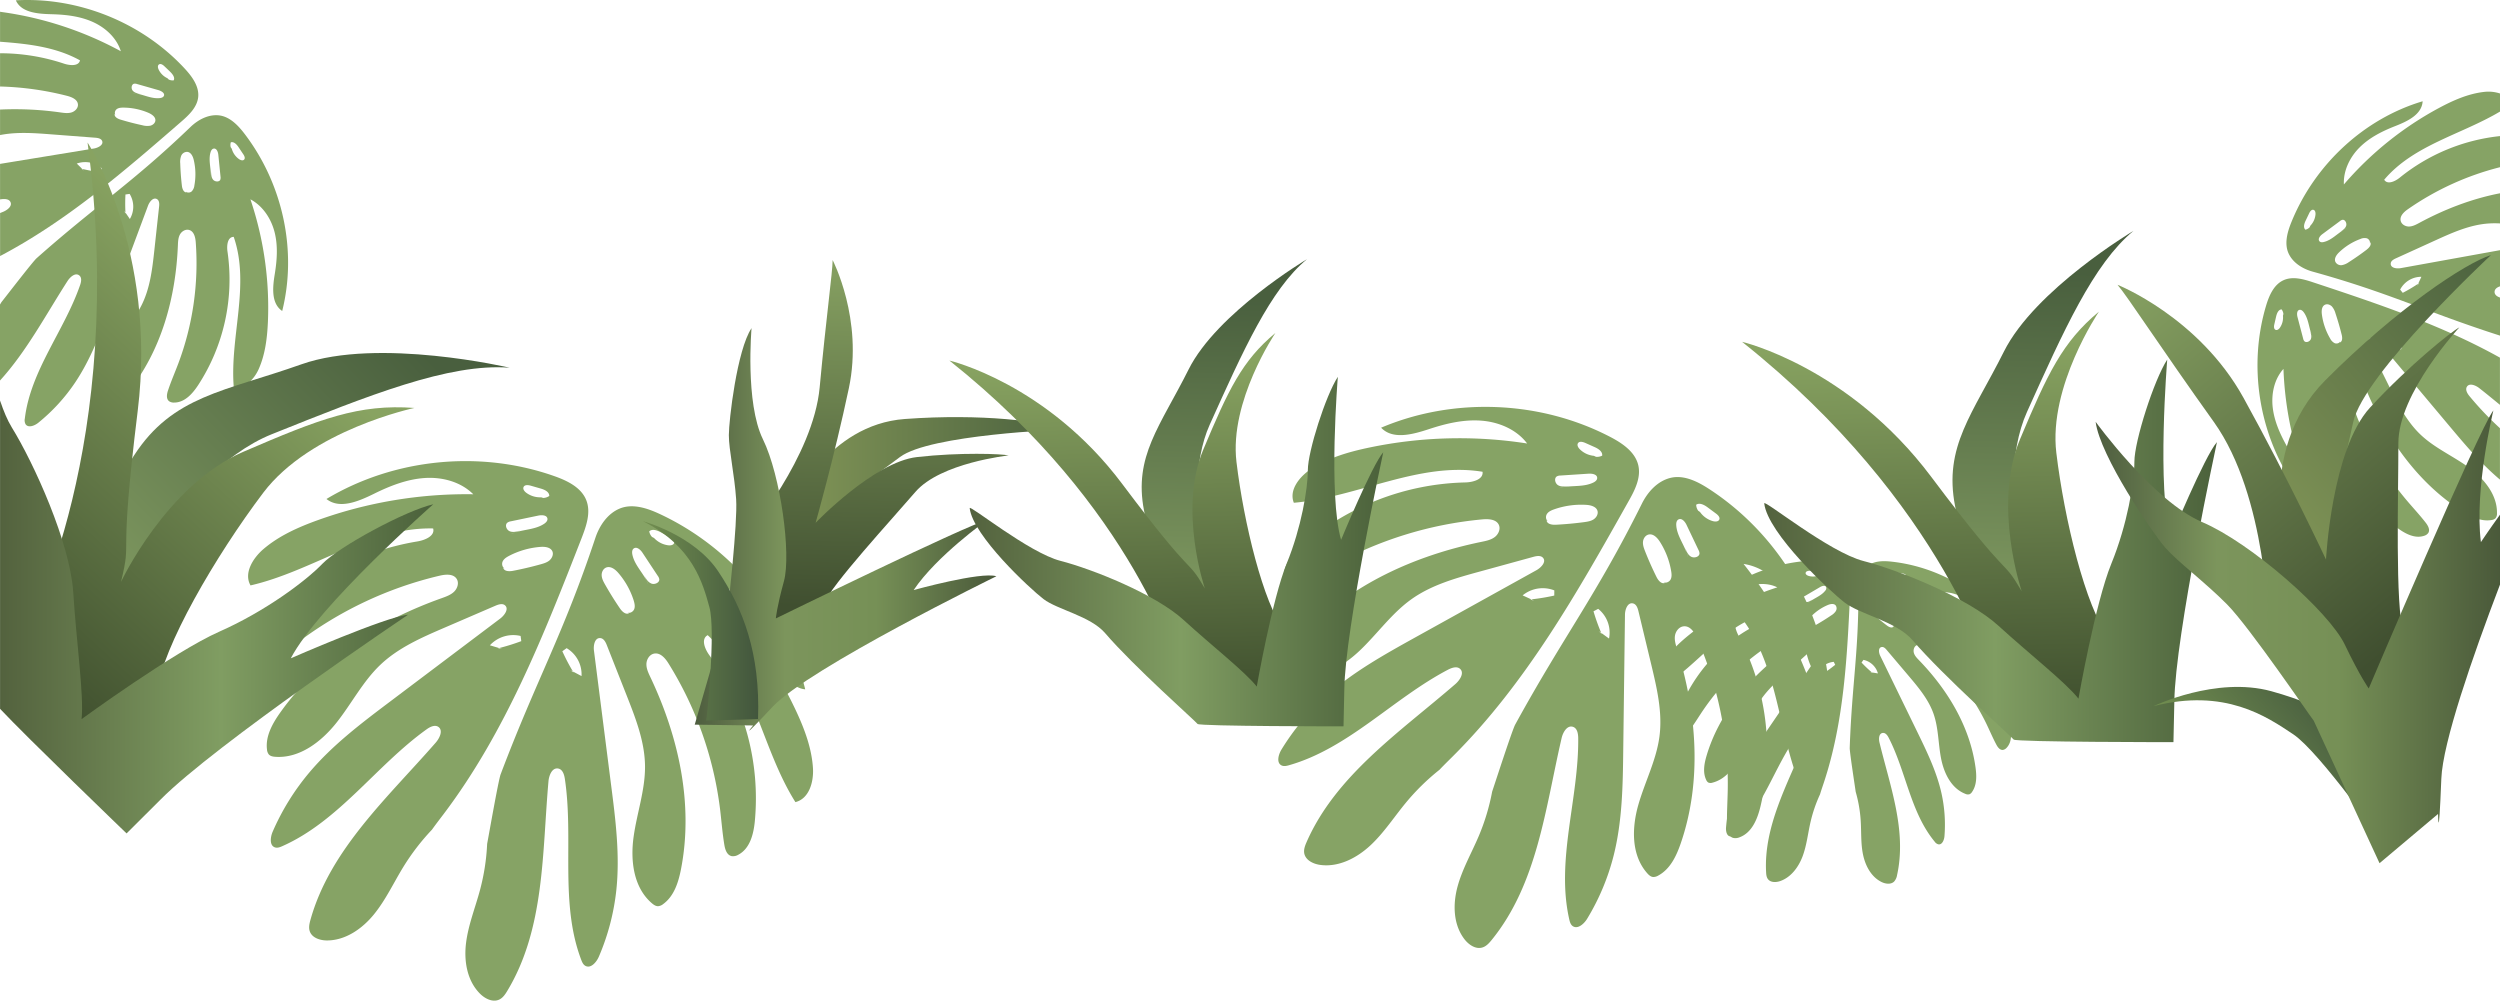<svg id="Layer_13" data-name="Layer 13" xmlns="http://www.w3.org/2000/svg" xmlns:xlink="http://www.w3.org/1999/xlink" viewBox="0 0 1916.71 767.17"><defs><linearGradient id="linear-gradient" x1="603.96" y1="904.43" x2="814.9" y2="904.43" gradientUnits="userSpaceOnUse"><stop offset="0" stop-color="#829657"/><stop offset="1" stop-color="#4c623f"/></linearGradient><linearGradient id="linear-gradient-2" x1="671.36" y1="993.03" x2="677.51" y2="738.15" gradientUnits="userSpaceOnUse"><stop offset="0" stop-color="#404f30"/><stop offset="1" stop-color="#849e60"/></linearGradient><linearGradient id="linear-gradient-3" x1="532.64" y1="932.91" x2="763.92" y2="932.91" gradientUnits="userSpaceOnUse"><stop offset="0" stop-color="#4e5d3f"/><stop offset="0.3" stop-color="#7c955c"/><stop offset="0.6" stop-color="#769056"/><stop offset="1" stop-color="#4a593a"/></linearGradient><linearGradient id="linear-gradient-4" x1="492.86" y1="1003" x2="581.31" y2="1003" gradientUnits="userSpaceOnUse"><stop offset="0" stop-color="#728f50"/><stop offset="1" stop-color="#42563d"/></linearGradient><linearGradient id="linear-gradient-5" x1="933.24" y1="998.38" x2="940.35" y2="754.14" gradientUnits="userSpaceOnUse"><stop offset="0" stop-color="#819b61"/><stop offset="1" stop-color="#495f3e"/></linearGradient><linearGradient id="linear-gradient-6" x1="854.25" y1="804.81" x2="860.28" y2="1065.32" gradientUnits="userSpaceOnUse"><stop offset="0" stop-color="#88a361"/><stop offset="1" stop-color="#3f4f2e"/></linearGradient><linearGradient id="linear-gradient-7" x1="743.4" y1="949.85" x2="1060.47" y2="949.85" gradientUnits="userSpaceOnUse"><stop offset="0" stop-color="#53623e"/><stop offset="0.51" stop-color="#809d62"/><stop offset="1" stop-color="#4b613b"/></linearGradient><linearGradient id="linear-gradient-8" x1="1560.38" y1="1002.47" x2="1568.16" y2="735.1" xlink:href="#linear-gradient-5"/><linearGradient id="linear-gradient-9" x1="1473.91" y1="790.57" x2="1480.5" y2="1075.75" xlink:href="#linear-gradient-6"/><linearGradient id="linear-gradient-10" x1="1352.56" y1="949.34" x2="1699.65" y2="949.34" xlink:href="#linear-gradient-7"/><linearGradient id="linear-gradient-11" x1="1680.79" y1="1110.89" x2="1957.15" y2="1110.89" gradientTransform="translate(-255.67 1211.85) rotate(-40.9)" xlink:href="#linear-gradient"/><linearGradient id="linear-gradient-12" x1="1769.1" y1="1226.97" x2="1777.15" y2="893.05" gradientTransform="translate(-255.67 1211.85) rotate(-40.9)" xlink:href="#linear-gradient-2"/><linearGradient id="linear-gradient-13" x1="1535.23" y1="1240.04" x2="1651.11" y2="1240.04" gradientTransform="translate(-255.67 1211.85) rotate(-40.9)" xlink:href="#linear-gradient-4"/><linearGradient id="linear-gradient-14" x1="1606.65" y1="1015.23" x2="1916.67" y2="1015.23" xlink:href="#linear-gradient-3"/><linearGradient id="linear-gradient-15" x1="139.26" y1="898.22" x2="148.41" y2="583.85" gradientTransform="translate(606.11 256.65) rotate(43.91)" xlink:href="#linear-gradient-5"/><linearGradient id="linear-gradient-16" x1="37.59" y1="649.07" x2="45.35" y2="984.38" gradientTransform="translate(606.11 256.65) rotate(43.91)" xlink:href="#linear-gradient-6"/><linearGradient id="linear-gradient-17" x1="-0.04" y1="1000.03" x2="332.14" y2="1000.03" xlink:href="#linear-gradient-7"/></defs><title>jungle_leaves</title><g id="leaves_2" data-name="leaves 2"><path d="M1256,883.68c-2.4-10.19-12.1-16.79-21.38-21.64-53.7-28-120-30.74-175.78-7.13,8.91,9.47,24.43,5.13,36.78,1.06,12.87-4.24,26.35-7.46,39.86-6.47s27.17,6.7,35.32,17.52a337.35,337.35,0,0,0-121,3.11c-15.44,3.23-30.91,7.66-44.21,16.14-9,5.76-17.67,16.26-13.66,26.2,49-4.27,96.13-31.72,144.68-23.77.77,5.88-7.41,8.06-13.35,8.18a197.08,197.08,0,0,0-125.23,48.78c-7.5,6.62-15.06,15.37-13.73,25.28a7.39,7.39,0,0,0,2,4.51c2.71,2.53,7.08,1.1,10.39-.57,8.45-4.28,16.48-9.32,24.75-14A290.37,290.37,0,0,1,1136.5,925.2c4.7-.43,10.58-.11,12.58,4.17,1.52,3.27-.32,7.31-3.22,9.46s-6.57,2.88-10.11,3.61c-50.36,10.34-99.62,32.27-134.89,69.68-7,7.47-13.8,16.34-14,26.59a6.8,6.8,0,0,0,.9,4c1,1.46,2.86,2,4.59,2.42,18.2,3.91,36.55-6.47,50.05-19.28s24.4-28.49,39.54-39.33c15.46-11.07,34.22-16.3,52.56-21.32l41.13-11.29c2.5-.68,5.61-1.2,7.32.75,2.73,3.11-1.41,7.49-5,9.5l-92.58,51.34c-24,13.33-48.27,26.81-68.72,45.14a183.76,183.76,0,0,0-34.19,41c-2.43,4-4.06,10.33.17,12.25,1.74.79,3.77.32,5.61-.2,45.74-13.07,79.68-51.08,121.8-73.2,3-1.56,6.91-2.93,9.37-.65,3.41,3.15-.2,8.65-3.71,11.69-42.32,36.63-91.53,69.82-114,121.09-1.19,2.73-2.33,5.69-1.79,8.62,1,5.26,6.81,8.11,12.11,8.86,14.09,2,28.08-5.18,38.51-14.86s18.2-21.81,27.27-32.78a173.79,173.79,0,0,1,25.8-25.29c3.37-3.57,6.91-7,10.37-10.46,56.08-55.92,95.58-125.93,134.35-195C1253.22,903.11,1258.27,893.36,1256,883.68Zm-62.3,8.49a6,6,0,0,1,2.66-.59l21.61-1.42c2.76-.18,6.57.56,6.53,3.32,0,1.65-1.57,2.83-3.06,3.54-7,3.34-15.16,2.17-22.79,3.43l-3.53.79a26.84,26.84,0,0,1,3.53-.79l4.07-.92c-2.75.47-5.76.9-8.17-.5S1191.27,893.56,1193.68,892.17Zm-2.11,91.44a165.26,165.26,0,0,1-17.56,2.91l2.13,1-3-.87.89-.1-6.72-3.09a24.33,24.33,0,0,1,24.31-3.82Zm30.16-58.41c-2.13,1.37-4.73,1.77-7.24,2.11q-10.83,1.44-21.75,2c-2.85.15-6.59-.43-7.08-3.24l1.39.72c-2-.9-2.32-3.88-1.1-5.74s3.4-2.8,5.49-3.54a62.7,62.7,0,0,1,24.67-3.44c3.5.22,7.71,1.33,8.63,4.71C1225.4,921.21,1223.86,923.83,1221.73,925.2Zm6.59-48.87a8.63,8.63,0,0,1-4.79.89l-1.56-.74a17.7,17.7,0,0,1-10.84-5.07c-1.24-1.24-2.33-3.18-1.36-4.64,1.12-1.67,3.68-1,5.51-.22l7.17,3.2C1225.34,871,1228.75,873.2,1228.32,876.33Z" transform="translate(0.04 -527)" style="fill:#86a365"/><path d="M1336.72,959.36c13.7,2,25.46,11.15,32.91,22.37s11.09,24.37,13.51,37.47c2.33,12.58,5.95,28,18.8,31.31-5.81-59.23-40.39-115.28-91.7-148.64-8.87-5.77-19.51-11.08-29.85-8.41-9.84,2.54-17.22,10.83-21.62,19.69-35.24,70.84-59.68,101-97.16,169.42-2.31,4.23-16.07,46.77-17.64,51.35A166,166,0,0,1,1133.7,1168c-5.48,12.94-12.64,25.31-16.29,38.83s-3.31,29,5.3,40.22c3.24,4.23,8.65,8,13.85,6.34,2.9-.9,5-3.26,6.9-5.56,35.28-43.29,41.3-101.28,53.76-154.92,1-4.45,4.23-10.12,8.73-8.65,3.24,1.07,3.92,5.12,4,8.41.52,46.7-17.26,93.74-6.83,139.37.42,1.83,1,3.8,2.54,4.94,3.78,2.76,8.72-1.61,11.12-5.55a176.71,176.71,0,0,0,20.38-48.67c6.58-26.22,7-53.46,7.31-80.43q.66-52,1.33-103.94c0-4.07,2-9.69,6.12-8.77,2.58.57,3.62,3.5,4.21,6q4.9,20.4,9.8,40.81c4.36,18.19,8.76,36.85,6.29,55.37-2.42,18.13-11.24,34.84-16.24,52.48s-5.44,38.34,6.91,52.25c1.18,1.33,2.61,2.65,4.41,2.84a7.14,7.14,0,0,0,4-1.08c9.15-4.92,13.86-14.9,17.17-24.45,16.59-47.91,12.44-100.71-2.68-149.06-1.06-3.4-2.19-6.91-1.65-10.42s3.27-7,6.95-7.19c4.83-.27,8,4.67,9.87,8.94a275.1,275.1,0,0,1,23.64,116.11c-.16,9.3-.8,18.59-.56,27.89.1,3.64.93,8.08,4.53,9.25a7.87,7.87,0,0,0,5-.4c9.58-3.47,13.79-14.08,16.11-23.65a186.58,186.58,0,0,0-16.82-131c-2.77-5.18-4.78-13.27.89-15.35,30.71,38.28,28.85,91.79,48.79,136.15,10.89-1.17,16.15-13.53,17-24,1.18-15.45-2.33-30.88-6.91-45.74A326.5,326.5,0,0,0,1336.72,959.36Zm-103.14,57.22-6-4.37.33.82-2.24-2.2,1.91,1.38a154.85,154.85,0,0,1-5.91-16.53l3.59-1.89A23.35,23.35,0,0,1,1233.58,1016.58Zm47.14-45.19c-1.08,1.92-3.91,3.06-5.71,1.73l1.33.87c-2.77.88-5.1-2.09-6.35-4.61q-4.82-9.69-8.77-19.73c-.92-2.33-1.81-4.76-1.61-7.24s1.81-5,4.34-5.6c3.49-.78,6.53,2.34,8.43,5.26a60,60,0,0,1,8.86,22.93C1281.59,967.15,1281.79,969.48,1280.72,971.39Zm15.65-17.66c-2.43-1.43-3.5-4.23-4.42-6.82l1.16,3.94a29.09,29.09,0,0,1,1,3.42l-1-3.42c-2.57-7.18-7.6-13.72-8-21.3-.08-1.61.23-3.51,1.7-4.29,2.47-1.32,5,1.63,6.16,4.1l9.21,19.34a5.83,5.83,0,0,1,.76,2.57C1302.88,954,1298.81,955.16,1296.37,953.73ZM1318,925.54c-.84,1.51-3.12,1.48-4.84,1a18.11,18.11,0,0,1-9.83-7l-1.41-1a8.35,8.35,0,0,1-1.53-4.55c2.61-1.84,6.21.1,8.78,2l6.36,4.71C1317.18,921.88,1319,923.8,1318,925.54Z" transform="translate(0.04 -527)" style="fill:#86a365"/><path d="M449.5,910.62c-3.79-9.76-14.31-14.94-24.18-18.45-57.08-20.31-123.1-13.75-175.07,17.39,10.15,8.14,24.91,1.69,36.58-4.06,12.15-6,25.05-11.06,38.57-12s27.84,2.86,37.41,12.44a337.26,337.26,0,0,0-119.35,19.91c-14.84,5.35-29.54,11.89-41.53,22.13-8.15,7-15.24,18.56-9.89,27.85,47.94-11,90.79-44.78,140-43.67,1.58,5.72-6.22,9-12.08,9.95a197.18,197.18,0,0,0-117.23,65.73c-6.51,7.6-12.78,17.32-10.08,27a7.39,7.39,0,0,0,2.58,4.19c3,2.12,7.17.1,10.21-2,7.77-5.41,15-11.52,22.56-17.26a290.41,290.41,0,0,1,109-51.39c4.61-1.08,10.47-1.58,13.05,2.39,2,3,.69,7.28-1.88,9.81s-6.1,3.77-9.5,5c-48.44,17.24-94.17,45.82-123.89,87.77-5.92,8.37-11.39,18.1-10.12,28.28a6.77,6.77,0,0,0,1.44,3.84c1.21,1.3,3.12,1.63,4.89,1.76,18.57,1.34,35.29-11.49,46.88-26.06s20.19-31.61,33.68-44.45c13.77-13.11,31.62-20.9,49.08-28.43l39.16-16.89c2.39-1,5.39-2,7.36-.29,3.14,2.71-.36,7.62-3.66,10.12l-84.54,63.72c-21.93,16.54-44.07,33.26-61.78,54.26a184.33,184.33,0,0,0-28.14,45.4c-1.85,4.27-2.58,10.8,1.88,12.11,1.83.54,3.77-.2,5.52-1,43.48-19.3,71.8-61.66,110.43-89.43,2.72-2,6.44-3.86,9.19-2,3.81,2.65,1,8.6-2.05,12.1-36.81,42.16-80.92,81.87-96,135.77-.8,2.87-1.51,6-.57,8.78,1.69,5.07,7.87,7.09,13.22,7.09,14.23,0,27.09-9,36.07-20.07s15-24.13,22.44-36.25a174.39,174.39,0,0,1,22-28.64c2.84-4,5.87-7.9,8.82-11.8,47.76-63.18,77.13-138,105.92-211.77C449.47,930.25,453.11,919.9,449.5,910.62ZM389,927.69a6.1,6.1,0,0,1,2.55-1l21.2-4.41c2.71-.56,6.58-.36,6.93,2.38.21,1.64-1.16,3-2.54,3.93-6.43,4.28-14.71,4.26-22.09,6.57l-3.39,1.27a29.42,29.42,0,0,1,3.39-1.27l3.9-1.47c-2.65.84-5.58,1.68-8.16.63S386.79,929.41,389,927.69Zm10.63,90.86a162.26,162.26,0,0,1-17,5.31l2.25.68-3.11-.45.86-.23-7.08-2.12a24.33,24.33,0,0,1,23.54-7.16C399.27,1015.9,399.45,1017.22,399.62,1018.55Zm21.74-62c-1.92,1.65-4.43,2.41-6.88,3.09q-10.51,2.94-21.26,5c-2.8.54-6.59.49-7.46-2.22l1.48.52c-2.13-.61-2.84-3.53-1.89-5.53s3-3.25,4.94-4.27a62.43,62.43,0,0,1,24-6.84c3.49-.27,7.81.24,9.19,3.46C424.44,952,423.28,954.85,421.36,956.51Zm-.28-49.31a8.67,8.67,0,0,1-4.61,1.54l-1.65-.51a17.74,17.74,0,0,1-11.44-3.51c-1.4-1.06-2.75-2.83-2-4.41.87-1.81,3.49-1.54,5.42-1l7.55,2.17C417.4,902.37,421.08,904,421.08,907.2Z" transform="translate(0.04 -527)" style="fill:#86a365"/><path d="M540,974.34c13.85.07,26.77,7.5,35.71,17.57s14.36,22.59,18.59,35.23c4.05,12.13,9.79,26.9,23,28.38-14-57.84-56-108.54-111.49-134.43-9.58-4.48-20.86-8.26-30.73-4.18-9.38,3.88-15.54,13.13-18.67,22.51-25,75.06-45.05,108.31-72.64,181.29-1.7,4.51-9.4,48.55-10.33,53.3a166,166,0,0,1-5.42,35.18c-3.63,13.58-9,26.83-10.74,40.72s.76,29.14,10.85,39.09c3.8,3.74,9.67,6.67,14.6,4.35,2.75-1.3,4.51-3.92,6.05-6.47,28.92-47.77,26.81-106,31.69-160.88.4-4.55,2.78-10.62,7.44-9.78,3.36.6,4.59,4.52,5.09,7.77,7,46.18-4.05,95.24,12.62,139,.67,1.75,1.5,3.63,3.2,4.54,4.13,2.21,8.42-2.81,10.24-7a176.88,176.88,0,0,0,13.42-51c2.86-26.88-.55-53.91-4-80.67q-6.57-51.55-13.15-103.11c-.51-4,.63-9.87,4.84-9.54,2.64.21,4.08,3,5,5.34q7.69,19.53,15.38,39c6.85,17.41,13.8,35.28,13.94,54,.13,18.29-6.29,36.07-8.78,54.23s-.06,38.72,14.11,50.78c1.35,1.15,2.95,2.26,4.76,2.2a7.18,7.18,0,0,0,3.85-1.64c8.38-6.14,11.66-16.68,13.61-26.6,9.76-49.75-1.69-101.46-23.39-147.24-1.52-3.21-3.13-6.54-3.09-10.08s2.27-7.37,5.89-8.09c4.74-.94,8.54,3.51,11,7.48A275.16,275.16,0,0,1,552,1147.18c1.13,9.23,1.79,18.52,3.33,27.7.6,3.59,2,7.87,5.76,8.53a7.92,7.92,0,0,0,4.91-1.09c9-4.77,11.7-15.86,12.67-25.66a186.6,186.6,0,0,0-34.88-127.36c-3.47-4.75-6.58-12.48-1.25-15.33,35.73,33.63,41.34,86.88,67.25,128,10.62-2.67,14.11-15.64,13.45-26.14-1-15.46-6.6-30.26-13.2-44.33A326.51,326.51,0,0,0,540,974.34Zm-94.17,71q-3.3-1.74-6.59-3.49l.44.76-2.53-1.86,2.09,1.1a153.31,153.31,0,0,1-8.15-15.55l3.29-2.37A23.37,23.37,0,0,1,445.81,1045.35ZM486.2,994c-.8,2.05-3.45,3.57-5.41,2.5l1.43.68c-2.61,1.26-5.33-1.35-6.93-3.68q-6.1-8.92-11.42-18.32c-1.24-2.18-2.46-4.46-2.61-6.94s1.1-5.24,3.52-6.15c3.35-1.26,6.79,1.4,9.08,4a59.9,59.9,0,0,1,12,21.47C486.48,989.72,487,992,486.2,994Zm13.05-19.67c-2.61-1.07-4.07-3.7-5.33-6.14l1.69,3.75a29.5,29.5,0,0,1,1.47,3.24L495.61,972c-3.54-6.76-9.43-12.53-10.86-20-.3-1.58-.26-3.51,1.09-4.49,2.27-1.64,5.17.93,6.67,3.21q5.91,8.94,11.81,17.87a5.81,5.81,0,0,1,1.11,2.44C505.73,973.74,501.85,975.45,499.25,974.37Zm17.52-30.93c-.62,1.62-2.89,1.91-4.65,1.65a18,18,0,0,1-10.71-5.58l-1.54-.79a8.27,8.27,0,0,1-2.15-4.29c2.33-2.19,6.17-.76,9,.76l6.95,3.78C515.42,939.94,517.48,941.58,516.77,943.44Z" transform="translate(0.04 -527)" style="fill:#86a365"/><path d="M187.54,629.7c-5.09-6.69-11.62-13.51-20.07-14.29-8-.73-15.77,3.49-21.44,8.94C100.71,667.88,74.36,683.88,28,725c-2.87,2.54-24.54,30.67-26.95,33.67-.36.62-.74,1.22-1.11,1.84v58.26c20.47-22.47,35.3-50.71,51.91-76.5,2-3,5.88-6.44,8.84-4.13,2.14,1.66,1.57,4.87.71,7.34C49.3,780.55,23.41,811,19,847.87a6.33,6.33,0,0,0,.57,4.38c2.09,3.08,7,1.13,9.81-1.18a140.3,140.3,0,0,0,28.27-30.93C69.58,802.3,77.16,782,84.64,762l28.83-77.36c1.13-3,4.08-6.71,6.92-4.93,1.78,1.12,1.78,3.59,1.56,5.61q-1.82,16.56-3.61,33.14c-1.61,14.77-3.32,29.9-10.12,43.08-6.66,12.91-17.74,23-26.2,34.9s-14.33,27.2-8.82,40.92a5.85,5.85,0,0,0,2.53,3.3,5.68,5.68,0,0,0,3.32.27c8.16-1.22,14.36-7.42,19.39-13.68,25.23-31.38,36.27-72,37.91-112.18.12-2.82.22-5.75,1.55-8.23s4.32-4.34,7.13-3.51c3.68,1.09,4.71,5.62,5,9.32a218.51,218.51,0,0,1-13.41,93.15c-2.61,6.91-5.58,13.69-7.89,20.71-.9,2.75-1.47,6.29.91,8.13a6.23,6.23,0,0,0,3.85,1c8.09,0,14.09-6.83,18.38-13.36a148.21,148.21,0,0,0,22.5-102.44c-.68-4.62,0-11.21,4.78-11.24,12.71,36.84-3,76.36,0,114.86,8.46,2,15.71-5.78,19.12-13.41,5-11.23,6.52-23.71,7.08-36a259.41,259.41,0,0,0-13.4-94.24c9.71,5.17,16.06,15.16,18.62,25.54s1.76,21.2.07,31.64c-1.63,10-3,22.53,5.68,28.44C227.82,719.55,217,668.38,187.54,629.7Zm-88,65.24-3.35-4.89c0,.24,0,.47,0,.7l-1.09-2.24,1.05,1.54a124.66,124.66,0,0,1,0-13.94l3.19-.45A18.56,18.56,0,0,1,99.5,694.94ZM149,669.14a7.76,7.76,0,0,1-2.1,4.63c-1.32,1.15-3.74,1.24-4.73-.23l.76,1c-2.31-.08-3.26-2.92-3.52-5.15q-1-8.52-1.27-17.1a13.06,13.06,0,0,1,.74-5.84,4.86,4.86,0,0,1,4.74-3c2.82.35,4.26,3.5,4.89,6.19A47.64,47.64,0,0,1,149,669.14Zm19.92-4.45c-.79,2-4.15,1.79-5.58.07s-1.5-4.1-1.48-6.29l-.2,3.26a22.27,22.27,0,0,1-.16,2.83l.16-2.83c0-6.06-2-12.29-.25-18.06.37-1.23,1.11-2.56,2.42-2.75,2.2-.32,3.29,2.55,3.51,4.71q.86,8.46,1.7,16.93A4.63,4.63,0,0,1,168.87,664.69ZM187,649.48c-1,.91-2.73.27-3.89-.56a14.38,14.38,0,0,1-5.46-7.88l-.8-1.12a6.67,6.67,0,0,1,.08-3.81c2.45-.68,4.62,1.74,6,3.84,1.16,1.75,2.33,3.49,3.49,5.23C187.37,646.51,188.21,648.43,187,649.48Z" transform="translate(0.04 -527)" style="fill:#86a365"/><path d="M141.65,579.66C109,544.3,60.17,524.54,12.12,527.25c4.13,9.47,16.89,10.38,27.22,10.65,10.76.27,21.7,1.47,31.54,5.83S89.4,556,92.6,566.29A268.1,268.1,0,0,0,1.32,536.22L0,536v23c21.51,1.61,42.65,3.95,61.3,14.28-1,4.61-7.71,4-12.17,2.55a154.74,154.74,0,0,0-49.13-8v25.49a230.6,230.6,0,0,1,51.42,7.18c3.64.94,7.95,2.76,8.29,6.49.27,2.86-2.2,5.38-4.94,6.21s-5.69.4-8.52,0A247.43,247.43,0,0,0,0,611v19.55C12.76,628,26.12,629,39.2,630L73,632.58c2,.16,4.52.6,5.27,2.52,1.21,3-3.06,5.22-6.3,5.76L0,652.65V679.9l.75-.12c2.64-.37,6-.34,7.18,2,1.71,3.27-2.46,6.42-5.9,7.75l-2,.78v33c50.91-26.74,95.11-65,138.65-102.81,6-5.18,12.35-11.12,13.23-19C152.78,593.3,147.29,585.77,141.65,579.66ZM76.92,659A131.25,131.25,0,0,1,63,656.51l1.33,1.3-2-1.46.69.16-4.2-4.11A19.32,19.32,0,0,1,78,656.05C77.65,657.05,77.28,658,76.92,659Zm42.17-39.61c-.16,2-2,3.55-4,4a14,14,0,0,1-6-.36c-5.65-1.22-11.26-2.67-16.79-4.35-2.17-.65-4.81-2.08-4.43-4.31l.85.91c-1.27-1.22-.69-3.53.72-4.59s3.29-1.18,5-1.18a49.64,49.64,0,0,1,19.37,4C116.46,614.7,119.31,616.65,119.09,619.43Zm6.57-19c-.45,1.22-1.93,1.69-3.23,1.82-6.11.63-11.92-2.44-18-3.54l-2.85-.35a23.1,23.1,0,0,1,2.85.35l3.29.41c-2.18-.39-4.55-.87-6-2.57s-1-5,1.21-5.36a4.93,4.93,0,0,1,2.14.28l16.54,4.72C123.78,596.83,126.43,598.4,125.66,600.46Zm7.46-11.8a6.85,6.85,0,0,1-3.81-.62l-1-1a14,14,0,0,1-6.75-6.69c-.6-1.26-.89-3,.23-3.83,1.28-.95,3,.2,4.17,1.31q2.27,2.14,4.51,4.31C132.32,583.91,134.29,586.43,133.12,588.66Z" transform="translate(0.04 -527)" style="fill:#86a365"/><path d="M1414.89,962.7c-4.21-5-11.48-6-18-6.08A130.89,130.89,0,0,0,1296.62,1002c7.65,2.79,15.1-4,20.86-9.74,6-6,12.62-11.58,20.45-14.82s17.07-3.89,24.67-.13a211.07,211.07,0,0,0-66.73,35.73c-7.72,6.14-15.12,13-20.17,21.44-3.43,5.76-5.3,14.06-.27,18.48,26.19-16.16,44.81-44.74,74.17-53.94,2.09,3.07-1.87,6.59-5.16,8.32a123.31,123.31,0,0,0-56.27,62.45c-2.34,5.81-4.1,12.83-.57,18a4.59,4.59,0,0,0,2.37,2c2.22.65,4.26-1.37,5.64-3.24,3.52-4.77,6.6-9.84,9.91-14.75a181.82,181.82,0,0,1,54.27-52.31c2.51-1.56,5.88-3,8.2-1.2,1.77,1.4,1.87,4.17.86,6.19s-2.86,3.46-4.63,4.86c-25.24,19.93-46.61,46-55.8,76.85-1.84,6.15-3.12,13-.33,18.78a4.21,4.21,0,0,0,1.63,2,4.49,4.49,0,0,0,3.25.06c11.27-2.93,18.6-13.89,22.55-24.84s5.62-22.78,11-33.09c5.53-10.53,14.55-18.73,23.38-26.69l19.82-17.86c1.21-1.09,2.8-2.25,4.3-1.65,2.4,1,1.32,4.59-.14,6.73l-37.31,54.71c-9.68,14.19-19.44,28.54-25.72,44.54a114.89,114.89,0,0,0-7.57,32.55c-.24,2.89.64,6.91,3.54,6.79a5.12,5.12,0,0,0,3.08-1.69c21.89-20.15,30.17-50.93,47.49-75.13,1.22-1.7,3-3.58,5.06-3,2.79.81,2.32,4.89,1.21,7.58-13.36,32.36-31.52,64.74-29.66,99.7.1,1.86.29,3.83,1.42,5.32,2,2.67,6.08,2.62,9.25,1.55,8.43-2.86,14.24-10.79,17.35-19.13s4-17.3,6-26a108.45,108.45,0,0,1,7.31-21.39c.88-2.94,1.89-5.85,2.86-8.76,15.62-47,18-97.23,20.28-146.71C1418.81,974.34,1418.89,967.47,1414.89,962.7ZM1382.46,985a3.74,3.74,0,0,1,1.32-1.07l11.68-6.87c1.49-.88,3.82-1.53,4.58,0a2.86,2.86,0,0,1-.71,2.84c-3,3.82-7.87,5.47-11.78,8.32l-1.75,1.43a18.49,18.49,0,0,1,1.75-1.43l2-1.66c-1.4,1-3,2.12-4.71,2S1381.5,986.41,1382.46,985Zm24.52,51.7a103.45,103.45,0,0,1-9,6.56l1.47-.06-1.93.36.46-.3-4.62.16a15.25,15.25,0,0,1,12.51-9Zm.44-41.12a10.83,10.83,0,0,1-3.45,3.21q-5.65,3.85-11.6,7.23c-1.55.88-3.81,1.61-4.87.17l1,0c-1.38.06-2.39-1.53-2.23-2.9a6.48,6.48,0,0,1,2.08-3.52,39,39,0,0,1,12.82-8.86c2-.86,4.68-1.43,6.14.21A3.88,3.88,0,0,1,1407.42,995.53Zm-10.06-29.16a5.44,5.44,0,0,1-2.42,1.84l-1.08,0a11.11,11.11,0,0,1-7.48.21c-1-.34-2.2-1.13-2.07-2.21.16-1.25,1.77-1.61,3-1.67l4.91-.23C1394.22,964.25,1396.73,964.49,1397.36,966.37Z" transform="translate(0.04 -527)" style="fill:#86a365"/><path d="M1481.28,982.3c8.22-2.73,17.36-.92,24.68,3.25s13,10.51,18.08,17.15c4.83,6.37,11.19,14,19.3,12.21-19.89-31.47-55-53.07-93-57.29-6.57-.73-14-.71-19,3.69-4.78,4.18-6.58,10.89-6.55,17.08.22,49.49-5,73.2-6.68,122-.11,3,4.17,30.65,4.57,33.65a103.66,103.66,0,0,1,3.84,21.94c.58,8.77,0,17.69,1.81,26.28s6.29,17.11,14.27,21c3,1.45,7.06,2,9.52-.35a9.61,9.61,0,0,0,2.29-5c7.55-34.1-5.38-68.2-13.49-101.68-.68-2.78-.49-6.85,2.44-7.29,2.11-.31,3.63,1.76,4.57,3.59,13.42,26,16.71,57.24,35.36,79.81a4.93,4.93,0,0,0,2.8,2c2.89.49,4.42-3.35,4.66-6.22a110.85,110.85,0,0,0-2.29-32.93c-3.69-16.5-11.14-31.83-18.52-47l-28.47-58.46c-1.11-2.29-1.61-6,.95-6.62,1.61-.41,3,.94,4,2.16l16.94,20c7.56,8.94,15.26,18.13,19.08,29.17,3.75,10.82,3.51,22.64,5.68,33.9s7.73,23,18.54,27.25a4.6,4.6,0,0,0,3.27.35,4.48,4.48,0,0,0,1.95-1.74c3.73-5.32,3.56-12.22,2.73-18.49-4.2-31.44-21.35-59.78-43.39-82.55-1.55-1.6-3.17-3.25-3.85-5.35s-.14-4.83,1.86-6c2.62-1.5,5.77.37,8,2.22a172.15,172.15,0,0,1,45.84,58.25c2.52,5.24,4.78,10.61,7.53,15.74,1.07,2,2.79,4.26,5.12,3.9a5,5,0,0,0,2.7-1.63c4.37-4.63,3.75-11.75,2.35-17.75a116.67,116.67,0,0,0-46.21-68.46c-3-2.12-6.4-6.08-3.81-8.83,27.91,12.76,41.92,43.19,65.52,62.37,5.76-3.71,5.23-12.09,2.73-18.18-3.68-9-10-16.61-16.71-23.62A204.28,204.28,0,0,0,1481.28,982.3Zm-41.56,61-4.6-.75c.14.12.27.25.41.36l-1.87-.59,1.46.23a98.17,98.17,0,0,1-7.95-7.58c.49-.69,1-1.38,1.48-2.06A14.61,14.61,0,0,1,1439.72,1043.27Zm13.64-38.5c-.06,1.37-1.32,2.8-2.7,2.56l1,.12c-1.3,1.27-3.44.27-4.85-.79q-5.4-4.06-10.44-8.57a10.35,10.35,0,0,1-2.94-3.59,3.84,3.84,0,0,1,.85-4.35c1.74-1.42,4.31-.53,6.19.57a37.47,37.47,0,0,1,11.4,10.33A6.05,6.05,0,0,1,1453.36,1004.77Zm3.79-14.27c-1.76-.12-3.15-1.38-4.39-2.58l1.76,1.88a19.3,19.3,0,0,1,1.51,1.63l-1.51-1.63c-3.46-3.29-8.11-5.53-10.45-9.66a2.77,2.77,0,0,1-.25-2.88c1-1.43,3.24-.48,4.59.56l10.59,8.23a3.59,3.59,0,0,1,1.14,1.22C1460.86,988.82,1458.91,990.61,1457.15,990.5Zm4.18-21.85c0,1.09-1.33,1.71-2.43,1.92a11.3,11.3,0,0,1-7.46-1.16l-1.07-.16a5.2,5.2,0,0,1-2.14-2.12c1-1.76,3.5-1.68,5.47-1.34l4.88.84C1459.83,966.85,1461.38,967.41,1461.33,968.65Z" transform="translate(0.04 -527)" style="fill:#86a365"/><path d="M1916.67,755.12c-2.43-.8-4.43-2.32-4.13-4.75.26-2,2.13-3.19,4.13-3.84V718.81l-76.12,13.77c-3.13.56-7.75-.09-7.66-3.4,0-2.08,2.15-3.31,4-4.14l29.93-13.62c13.34-6.08,27-12.24,41.65-13.11a70.61,70.61,0,0,1,8.23,0V675.18c-21.51,4.15-42.44,12.2-61.81,22.66-2.46,1.32-5,2.71-7.77,2.83s-5.86-1.48-6.57-4.28c-.92-3.68,2.4-6.83,5.4-8.92a216.06,216.06,0,0,1,70.75-32.29V631.33a146.69,146.69,0,0,0-76.87,31.85c-3.57,2.91-9.5,5.66-11.94,1.61,22.62-26.7,59-34.53,88.81-52.27V598.69a28.39,28.39,0,0,0-12.37-1.21c-12.06,1.4-23.4,6.4-34.14,12.14a255.85,255.85,0,0,0-73.21,58.8c-.5-10.83,4.78-21.25,12.3-28.65s17.09-12.17,26.8-16c9.33-3.66,20.66-8.75,21.28-19.13-44.7,13.31-82.65,48.27-100.65,92.72-3.11,7.68-5.61,16.66-2,24.22,3.42,7.18,10.9,11.62,18.37,13.69,59.34,16.42,86.23,30.64,143.63,49.06Zm-141.46-63.7a14.24,14.24,0,0,1-3.93,8.61l-.56,1.24a6.63,6.63,0,0,1-3.27,1.85c-1.81-1.74-.85-4.79.23-7l2.67-5.59c.68-1.43,1.89-3.11,3.37-2.63C1775,688.27,1775.33,690,1775.21,691.42Zm3,20.46c-1.38-1.7.52-4.08,2.24-5.35l13.5-10a4.6,4.6,0,0,1,1.87-1c2.11-.34,3.61,2.62,2.87,4.71s-2.73,3.33-4.59,4.41l2.86-1.47a22.38,22.38,0,0,1,2.48-1.28l-2.48,1.28c-5.14,3-9.42,7.89-15.19,9.31C1780.49,712.85,1779,712.9,1778.16,711.88Zm36.45,6.38q-6.73,5.15-13.86,9.69a13.07,13.07,0,0,1-5.33,2.32,4.81,4.81,0,0,1-5-2.5c-1.13-2.57.82-5.38,2.78-7.27a47.09,47.09,0,0,1,16.32-10.25,7.62,7.62,0,0,1,5-.54c1.63.54,2.93,2.54,2.17,4.12l.47-1.14C1818.31,714.68,1816.37,716.92,1814.61,718.26Zm39.87,25.88-1.36,2.05.78-1.67a122.74,122.74,0,0,1-11.84,7l-2-2.48a18.31,18.31,0,0,1,16.29-9.83l-2.46,5.3Z" transform="translate(0.04 -527)" style="fill:#86a365"/><path d="M1892,884.86c-11.88-8.48-25.56-14.51-36.15-24.54-10.82-10.24-17.64-23.9-24.25-37.25l-14.82-30c-.9-1.82-1.76-4.13-.52-5.74,2-2.56,6,0,8.06,2.45l53.31,63.55c12.2,14.54,24.52,29.19,39,41.37v-39.4a245.76,245.76,0,0,1-23.44-24.68c-1.64-2-3.28-4.87-1.9-7.11,1.92-3.09,6.69-1.13,9.55,1.11,5.29,4.16,10.54,8.45,15.79,12.77V801.21c-44.78-25-94.24-41.51-143.12-57.71-7.4-2.46-15.66-4.88-22.77-1.68-7.48,3.37-11.1,11.81-13.45,19.67-13.56,45.5-5.74,96.89,20.75,136.29,6-8.28.3-19.56-4.67-28.46-5.19-9.26-9.68-19.15-10.93-29.69s1.1-21.9,8.21-29.79a264.39,264.39,0,0,0,20.44,92.59c4.79,11.39,10.51,22.62,19,31.59,5.77,6.09,15.14,11.17,22.18,6.6-10.59-37.06-38.74-69.21-39.87-107.74,4.41-1.47,7.3,4.5,8.28,9A154.49,154.49,0,0,0,1837,931c6.21,4.78,14.07,9.29,21.5,6.78a5.74,5.74,0,0,0,3.18-2.18c1.54-2.46-.21-5.62-2-7.91-4.56-5.86-9.63-11.29-14.43-16.95a227.55,227.55,0,0,1-44.66-83.19c-1-3.55-1.66-8.12,1.34-10.3,2.29-1.66,5.67-.84,7.76,1.07s3.19,4.62,4.28,7.23c15.47,37.2,39.69,71.82,73.73,93.36,6.79,4.3,14.63,8.18,22.54,6.77a5.29,5.29,0,0,0,2.94-1.29,5.56,5.56,0,0,0,1.18-3.89C1914.61,905.9,1903.89,893.33,1892,884.86ZM1834.18,777l3.09-.58a129.89,129.89,0,0,1,4.85,13.08c.15-.6.29-1.19.44-1.78l-.22,2.44c-.07-.22-.15-.44-.22-.66-.46,1.87-.91,3.75-1.37,5.63A19.08,19.08,0,0,1,1834.18,777ZM1748,778.15c-.76,1.14-2.1,2.27-3.36,1.74-1.46-.61-1.35-2.67-1-4.2l1.38-6c.57-2.41,1.72-5.36,4.19-5.49a6.89,6.89,0,0,1,1.4,3.55l-.34,1.31A13.81,13.81,0,0,1,1748,778.15Zm24.2,5.29-1.31-3c.77,2,1.55,4.3.83,6.36s-3.72,3.33-5.15,1.68a4.68,4.68,0,0,1-.85-2q-2.16-8.21-4.31-16.41c-.55-2.09-.55-5.13,1.58-5.52,1.27-.23,2.41.79,3.18,1.82,3.6,4.87,3.92,11.35,6,17l1.14,2.59A22.88,22.88,0,0,1,1772.24,783.44Zm21.64,6.15.34-1.18c-.39,1.69-2.64,2.36-4.25,1.7a8.07,8.07,0,0,1-3.54-3.69A49,49,0,0,1,1780.1,768c-.36-2.73-.13-6.13,2.34-7.34,1.78-.88,4-.08,5.4,1.35a13.68,13.68,0,0,1,2.7,5.25q2.71,8.13,4.77,16.44C1795.85,785.83,1796,788.79,1793.88,789.59Z" transform="translate(0.04 -527)" style="fill:#86a365"/></g><g id="grass"><path d="M606.63,916c.62-2.48,28-63.41,87-67.76s106.93,1.86,121.23,8.08c0,0-102,3.73-125,21.14s-50.36,34.19-69.64,67.76S604.14,952,604.14,952Z" transform="translate(0.04 -527)" style="fill:url(#linear-gradient)"/><path d="M573.68,935.86S623.41,877.42,628.39,824s9.94-88.9,9.94-97.61c0,0,23.63,45.39,12.44,98.23s-25.49,103.2-25.49,103.2S670,881.15,703,877.42s65.28-2.49,70.25-1.25c0,0-52.22,5.6-71.49,28s-64,70.87-70.25,85.79-39.17,20.52-39.17,20.52l-13.68-18.65Z" transform="translate(0.04 -527)" style="fill:url(#linear-gradient-2)"/><path d="M558.13,994.3c0-2.49,7.46-65.9,6.22-84.55s-5.59-37.93-5.59-49.12,6.21-65.28,17.4-82.06c0,0-5,57.19,8.71,85.17S606.63,952,601,972.54s-6.22,28.6-6.22,28.6S743.4,928.4,756.46,925.91c0,0-38.55,27.35-56,53.47,0,0,51.61-14.3,63.42-10.57,0,0-143.62,70.25-171.59,100.09s-14.92,14.3-14.92,14.3l-44.77-.62Z" transform="translate(0.04 -527)" style="fill:url(#linear-gradient-3)"/><path d="M541.35,1079.47c.62-1.86,7.46-69,2.49-87s-12.44-46.63-51-65.9c0,0,39.16,10.57,57.81,38.55s32.33,62.17,30.47,113.15Z" transform="translate(0.04 -527)" style="fill:url(#linear-gradient-4)"/><path d="M1002,725.72s-69,41-90.77,84.55S869,876.79,877.07,918.45s11.81,49.74,11.81,49.74L934.26,1013s-32.32-103.83-6.83-160.4S974.05,748.72,1002,725.72Z" transform="translate(0.04 -527)" style="fill:url(#linear-gradient-5)"/><path d="M903.8,1039.68c-.62-1.86-33.57-123.1-175.94-236.25,0,0,74.6,17.41,132.42,94.5s48.5,54.71,63.42,80.2c0,0-20.52-60.3-1.25-106.31s29.84-68.39,55.33-89.52c0,0-35.43,52.22-29.84,98.85s20.52,108.17,36.68,129.31l1.87,48.49-54.09,6.84Z" transform="translate(0.04 -527)" style="fill:url(#linear-gradient-6)"/><path d="M743.4,916.58C743,913.5,788.79,950.78,813,957s72.74,25.49,94.5,45.39,47.25,39.79,56,51c0,0,11.82-67.15,23-94.5s16.16-57.2,16.16-71.5,13.68-57.19,23-71.49c0,0-7.47,90.77,2.48,125,0,0,23.63-57.2,32.33-67.14,0,0-29.22,135.53-29.84,181.53l-.62,28.6s-110.67,0-111.91-1.86-49.1-44.23-70.87-69.63c-11.19-13.06-36.68-18-47.25-26.12S745.89,937.72,743.4,916.58Z" transform="translate(0.04 -527)" style="fill:url(#linear-gradient-7)"/><path d="M1635.68,704s-75.54,44.92-99.36,92.56S1490,869.37,1498.89,915s12.93,54.44,12.93,54.44l49.68,49s-35.39-113.65-7.49-175.58S1605.05,729.17,1635.68,704Z" transform="translate(0.04 -527)" style="fill:url(#linear-gradient-8)"/><path d="M1528.15,1047.68c-.68-2-36.75-134.75-192.6-258.62,0,0,81.67,19.06,145,103.45s53.08,59.89,69.42,87.79c0,0-22.46-66-1.36-116.37s32.66-74.87,60.57-98c0,0-38.79,57.17-32.67,108.21s22.46,118.42,40.15,141.56l2.05,53.09-59.21,7.48Z" transform="translate(0.04 -527)" style="fill:url(#linear-gradient-9)"/><path d="M1352.56,912.93c-.39-3.38,49.69,37.43,76.23,44.23s79.62,27.91,103.44,49.68,51.73,43.56,61.25,55.81c0,0,12.94-73.5,25.19-103.45s17.69-62.61,17.69-78.26,15-62.61,25.18-78.27c0,0-8.17,99.37,2.72,136.8,0,0,25.86-62.61,35.39-73.5,0,0-32,148.36-32.66,198.72l-.69,31.31s-121.14,0-122.5-2-53.75-48.42-77.58-76.23c-12.25-14.29-40.15-19.73-51.72-28.58S1355.29,936.07,1352.56,912.93Z" transform="translate(0.04 -527)" style="fill:url(#linear-gradient-10)"/><path d="M1754.67,960.33c-1.52-3-26.68-86.8,28.07-141.77s107.51-89.87,127-96c0,0-97.78,91.15-105.63,128.12s-20.54,77.06-10.83,126.84-10.14,20.63-10.14,20.63Z" transform="translate(0.04 -527)" style="fill:url(#linear-gradient-11)"/><path d="M1739.1,1008.29s-.87-100.53-41.8-157.75-66.4-96.57-73.87-105.19c0,0,62.32,24.68,96.57,86.61S1783.27,956,1783.27,956s4.34-84.57,33.77-116.53,62.52-58.45,68.51-61.49c0,0-46.92,50.34-46.81,89s-2.62,125.12,4,145.23-21.2,53.91-21.2,53.91l-29.54-6.74Z" transform="translate(0.04 -527)" style="fill:url(#linear-gradient-12)"/><path d="M1830.27,1178.25c-1-2.38-51.8-74.74-72.19-88.33s-52.31-35.51-107-21.54c0,0,47.86-23.13,90.33-11.42s85.34,33.84,127.22,85.93Z" transform="translate(0.04 -527)" style="fill:url(#linear-gradient-13)"/><path d="M1916.67,921.62c-8.41,11.63-14.64,21-14.64,21-5.15-40.79,9.56-100.94,9.56-100.94-10.8,13.66-95.56,213.14-95.56,213.14s-6.32-8.53-18.37-33.65-71.79-77.91-109.33-93.89-81.68-76.88-81.68-76.88c3.32,26.22,43.55,85.12,53.15,96.2s30.44,26.44,47.67,43.84,64.23,86.61,66.37,89.07l50.47,109.29,44.87-37.77s.4,26.59,2.51-27c1.09-27.7,23.55-92.65,45-148.9Z" transform="translate(0.04 -527)" style="fill:url(#linear-gradient-14)"/><path d="M390.7,808.92s-100.62-23.54-159.65-2.61-98.58,24-128.27,69.79-33.44,56.67-33.44,56.67l2.13,82s62.7-125.14,136.83-154.85S344.22,805.28,390.7,808.92Z" transform="translate(0.04 -527)" style="fill:url(#linear-gradient-15)"/><path d="M19.36,1012.38c1.09-2.28,78.75-144.11,47.72-376.12,0,0,53.65,82.73,38.45,205.83s-3.87,94-12.78,131c0,0,34.8-74.24,93.74-99.7s88.72-36.78,131.22-33.63c0,0-79.48,16.8-115.91,65s-77.53,118.63-81.41,152.66l-41.56,46.63-56.26-41.93Z" transform="translate(0.04 -527)" style="fill:url(#linear-gradient-16)"/><path d="M332.14,913.61c-21.42,4.93-72.39,32.5-85.15,45.76s-44,36.5-78.81,51.87-105.68,67.1-105.68,67.1c1.91-18.14-4-59.35-6.39-97.22S25.93,882.09,9,854.69c-3.3-5.35-6.31-12.54-9-20.6v236.34c20.62,22,97,95.54,97,95.54l26.1-26C164.74,1097.9,312.81,998.3,312.81,998.3c-16.95,1.46-89.91,33.41-89.91,33.41C244.2,991.12,332.14,913.61,332.14,913.61Z" transform="translate(0.04 -527)" style="fill:url(#linear-gradient-17)"/></g></svg>